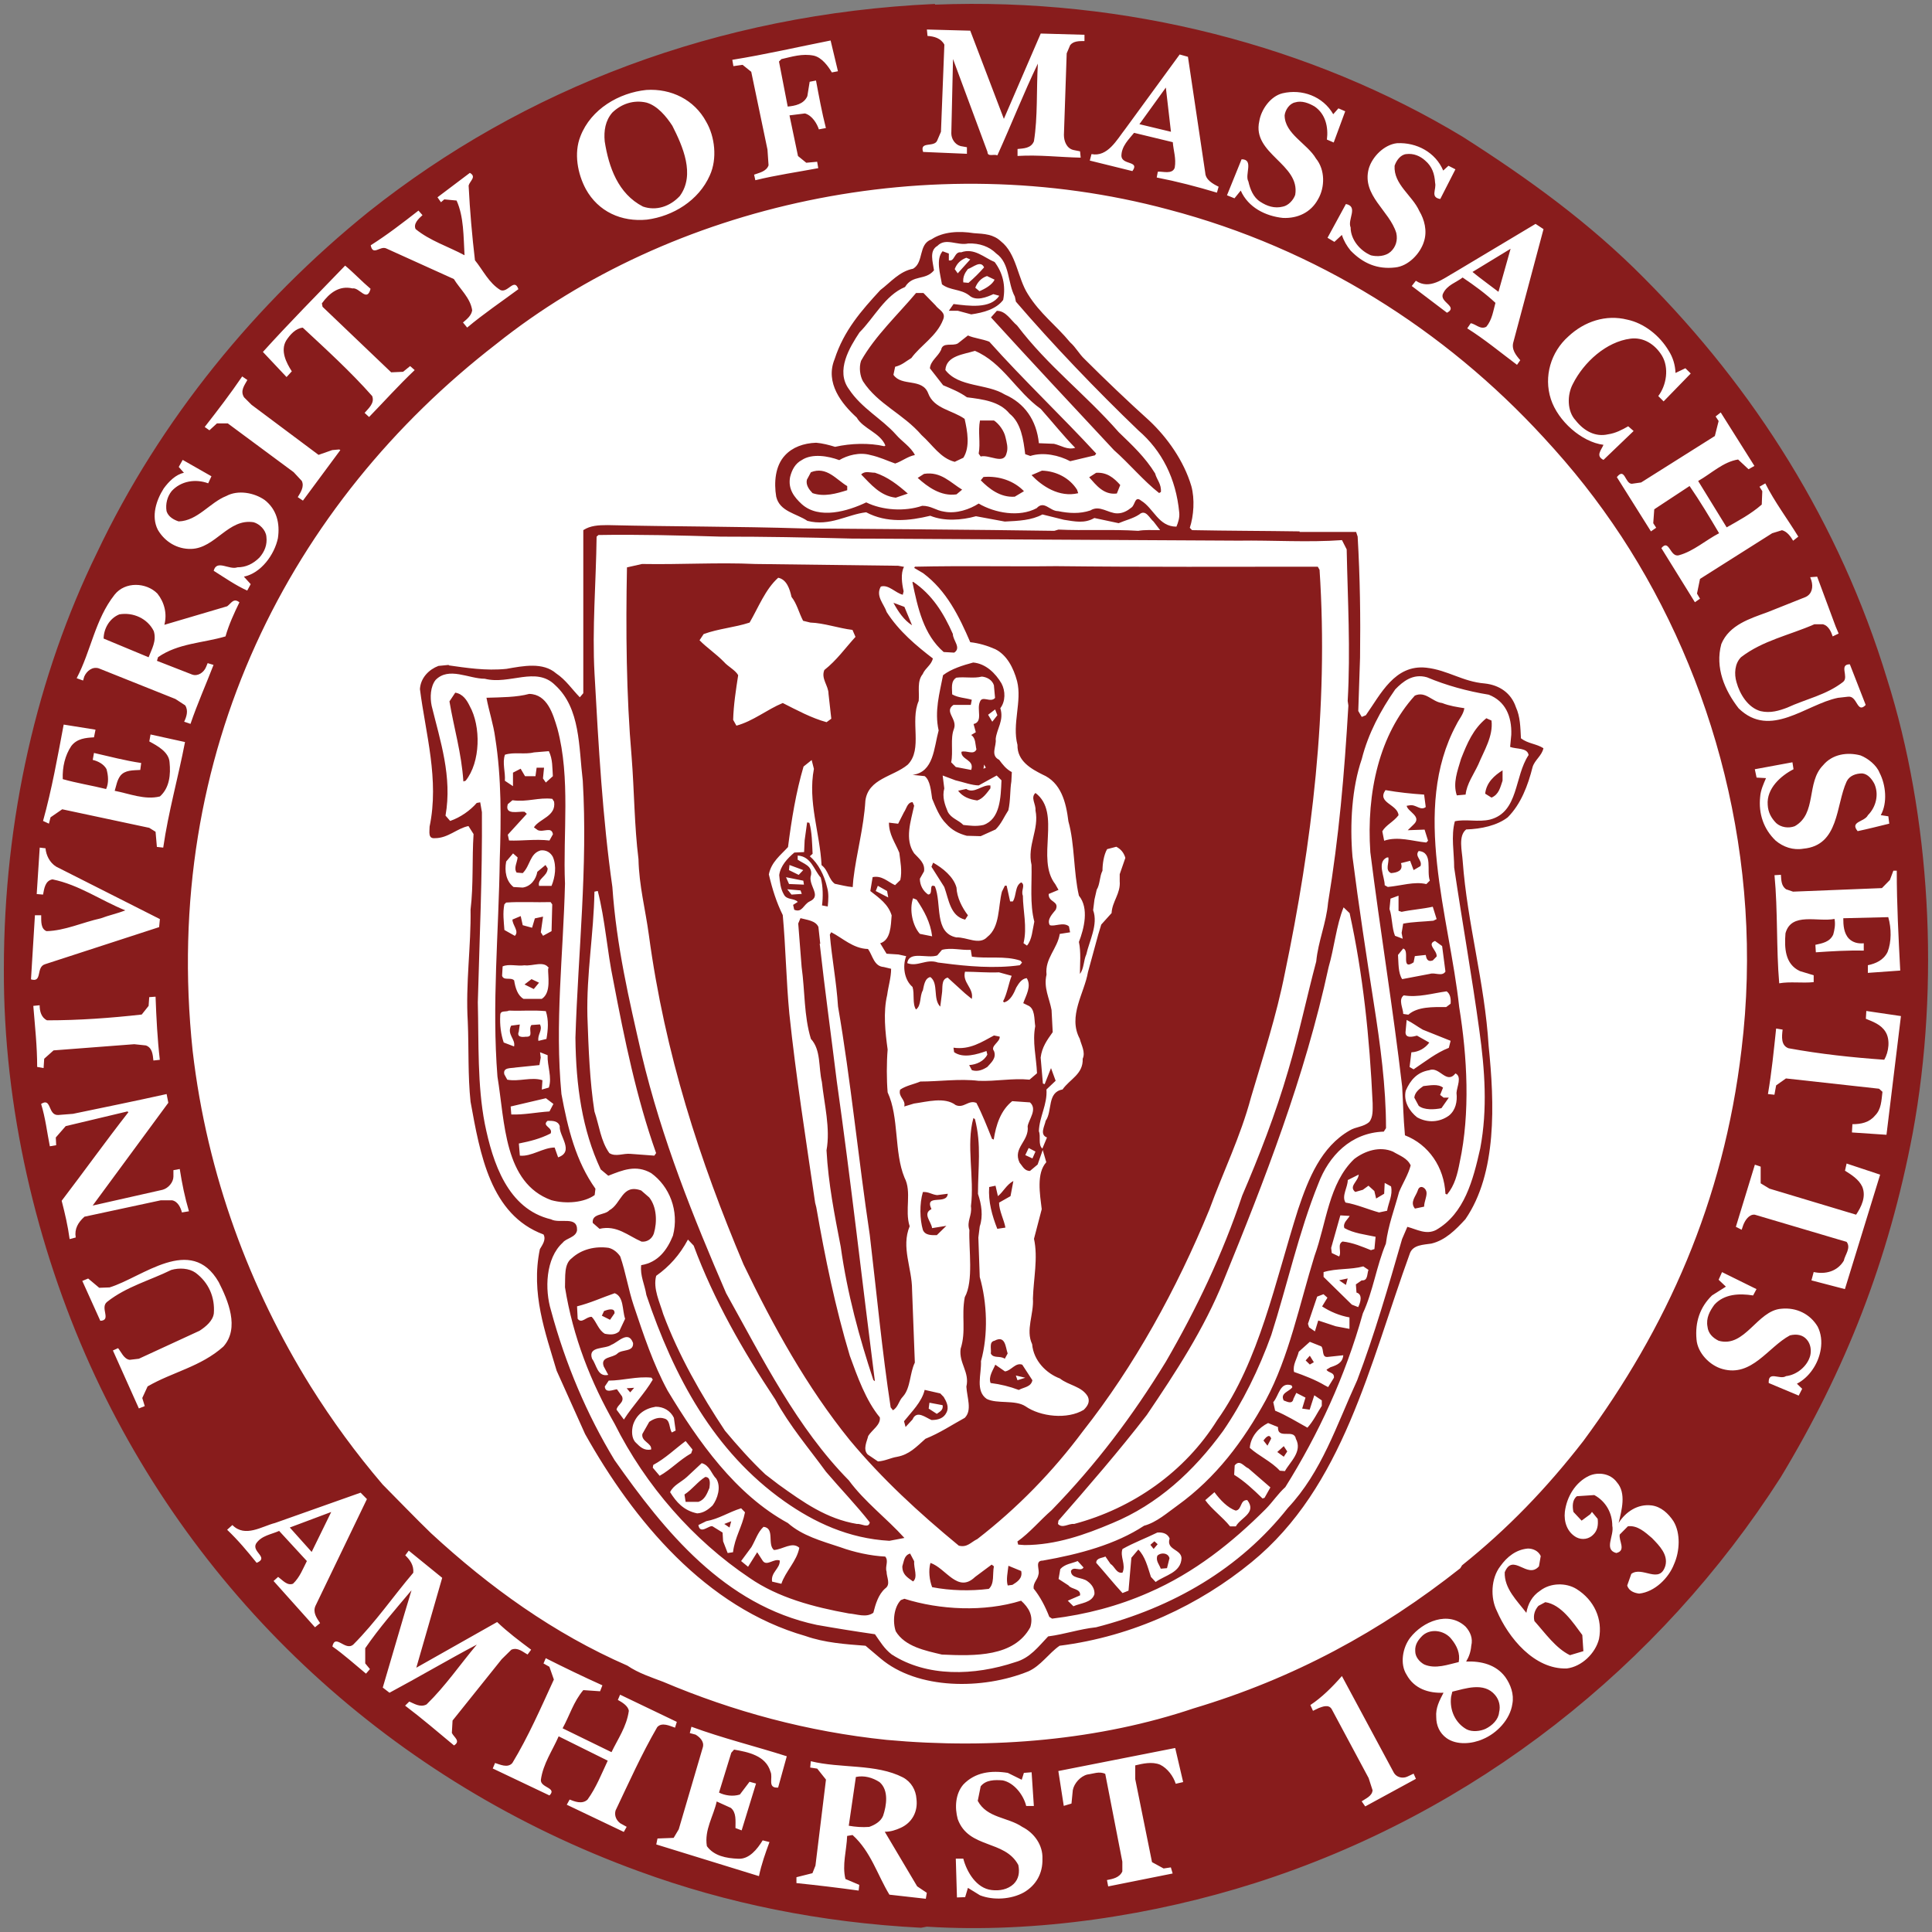 <svg xmlns="http://www.w3.org/2000/svg" x="0px" y="0px" width="250px" height="250px">
<rect width="100%" height="100%" fill="#808080" stroke="none"/>
<circle fill="#FFFFFF" cx="125" cy="125" r="123.25"/>
<path fill="#881C1C" d="M192.63,135.36c-0.51-8.27-2.76-15.79-3.36-23.96c-0.08-1.29-0.6-3.23,0.45-4.07
	c1.96-0.06,4.01-0.51,5.38-1.57c1.71-1.71,2.62-4.13,3.22-6.52c0.29-0.92,1.19-1.44,1.4-2.42c-0.89-0.58-1.99-0.58-2.91-1.28
	c-0.08-1.46-0.08-2.77-0.66-4.05c-0.6-1.78-2.08-2.84-4.03-3.05c-2.85-0.23-4.78-1.73-7.55-2.04c-4.1-0.45-5.92,3.45-7.83,6.15
	l-0.53,0.22l-0.45-0.77l0.23-6.89c0.07-5.26,0-10.33-0.31-15.68l-0.2-0.6h-7.31v-0.07c-4.58-0.07-9.37-0.07-13.92-0.16l-0.29-0.3
	c0.51-1.55,0.66-3.72,0.2-5.4c-0.97-3.28-3.14-6.31-5.44-8.47c-2.67-2.4-5.75-5.34-8.37-7.96c-0.73-0.69-1.13-1.52-1.87-2.17
	c-1.86-2.25-3.88-3.68-5.46-6.22c-1.36-2.12-1.47-5.26-3.51-6.86c-0.97-0.9-2.08-0.96-3.51-1.05c-1.89-0.3-3.96-0.21-5.48,0.81
	c-1.72,0.63-0.94,2.94-2.36,3.79c-1.78,0.35-2.85,1.7-4.25,2.77c-2.47,2.68-4.71,5.23-5.91,8.93c-1.26,3.08,0.91,5.78,2.86,7.56
	c0.82,1.45,3.04,1.96,3.71,3.62l-0.14,0.09c-1.95-0.45-4.34-0.38-6.37,0.08c-0.81-0.25-1.64-0.46-2.45-0.53
	c-1.65,0.06-3.07,0.59-4.03,1.63c-1.28,1.36-1.44,3.53-1.14,5.34c0.45,1.95,2.61,2.17,4.04,3.14c2.91,0.75,5.15-0.83,7.6-1.11
	c2.7,1.42,5.55,1.11,8.3,0.45c1.81,0.74,4.05,0.58,5.91,0.06l3.73,0.69c1.81-0.09,3.46-0.16,4.87-0.92l2.78,0.69
	c1.41,0.22,2.67,0.51,3.94-0.23l3.14,0.67c0.88-0.38,1.87-0.6,2.67-1.13c0.84-0.74,1.35,0.53,1.85,0.92l0.85,1.11
	c-0.98,0-2.04-0.06-2.83,0.09c-3.44-0.22-6.96,0-10.33-0.16l-0.53,0.16c-10.68-0.16-21.41-0.22-32.48-0.31
	c-8.67-0.27-16.76-0.23-25.32-0.43c-1.21,0-2.25,0.06-3.15,0.65v21.1l-0.45,0.53c-1.03-1.05-1.8-2.25-3.06-3.09
	c-1.71-1.49-4.26-0.97-6.43-0.59c-2.68,0.28-5.31-0.15-7.47-0.45v-0.06l-1.34,0.13c-1.19,0.45-2.3,1.51-2.39,3
	c0.74,5.79,2.52,11.71,1.25,17.79c0,0.68-0.23,1.59,0.69,1.5c1.71,0,2.85-1.27,4.34-1.57l0.66,1.04c-0.21,3.16,0,6.6-0.39,9.78
	c0.08,4.64-0.66,9.59-0.36,14.48c0.15,3.52,0,6.99,0.36,10.37c1.23,6.76,2.56,14.63,9.44,17.18c0.37,0.66-0.15,1.35-0.47,1.9
	c-1.19,5.7,0.71,10.79,2.17,15.73l3.68,8.19c6.28,11.21,15.61,22.45,28.52,26.14c2.49,0.88,5.17,1.06,7.77,1.26l1.94,1.64
	c4.79,4.07,13.23,4.07,19.14,1.67c1.62-0.73,2.61-2.32,4.03-3.31c9.57-1.21,18.14-5.32,24.85-10.82
	c11.89-9.72,15.25-25.57,20.5-40.01c0.43-1.05,1.71-1.05,2.76-1.21c1.81-0.43,3.14-1.78,4.4-3.15
	C193.73,151.81,193.39,142.76,192.63,135.36 M147.67,64.79c-0.85-0.7-0.77,0.59-1.28,0.9c-0.46,0.37-1.05,0.74-1.81,0.74
	c-1.18,0-2.3-1.13-3.48-0.38c-1.37,0.46-2.77,0.38-4.19,0.09c-1.07,0-1.79-1.44-2.77-0.38c-2.26,1.21-5.42,0.62-7.5-0.6
	c-1.15,0.74-2.88,1.35-4.45,1.05c-1.13-0.16-1.67-0.76-2.85-0.76c-2.24,0.76-5.14,0.6-7.25-0.44c-2.36,1.13-6.1,2.25-8.35,0.22
	c-0.96-0.89-1.8-1.94-1.5-3.51c0.23-0.92,0.66-1.74,1.5-2.18c1.34-0.9,3.44-0.53,4.86,0c1.04-0.62,2.61-1.06,4.02-0.66
	c1.21,0.26,2.18,0.74,3.22,1.1c0.92-0.31,1.57-0.9,2.55-1.1c-0.53-1.06-1.71-1.77-2.46-2.65c-1.79-2.02-4.43-3.38-6.07-5.86
	c-1.78-2.4,0.1-5.45,1.36-7.36c1.87-1.86,3.3-4.8,5.89-5.87c1-1.65,2.64-0.8,3.75-2.16c-0.14-1.06-0.66-2.53,0.44-3.16
	c1.07-1.11,2.55,0,3.98-0.31c1.48-0.06,2.74,0.4,3.64,1.3c1.78,1.26,1.44,3.79,2.4,5.57l0.14,0.66
	c4.78,5.56,10.39,11.42,15.85,16.66c3.06,2.64,4.86,6.23,5.28,10.59c0.08,0.69-0.14,1.34-0.36,1.86
	C149.9,68.15,149.28,65.76,147.67,64.79 M185.84,159.15c-1.28,0.67-2.48-0.06-3.73-0.4l-0.68,1.58c-1.78,6.17-3.58,12.4-5.81,18.27
	c-2.69,5.85-4.57,11.84-8.97,16.53c-6.22,7.86-14.88,12.89-24.82,15.44c-2.16,0.23-4.04,0.9-6.2,1.18c-1.25,1.3-2.32,2.79-4.25,3.33
	c-5.33,1.78-11.45,1.95-16-1c-0.95-0.73-1.48-1.64-2.16-2.61c-2.69-0.39-4.93-0.75-7.54-1.21c-11.96-2.54-19.7-12.14-26.15-21.31
	c-3.6-5.93-6.36-12.45-8.23-19.38c-0.82-2.69-0.72-6.74,1.52-8.77c0.43-0.59,1.7-0.66,1.85-1.6c0.08-1.93-2.24-0.81-3.37-1.42
	c-5.61-1.33-7.55-7.35-8.57-12.38c-0.97-5.02-0.77-10.35-0.9-15.7c0.22-8.14,0.59-16.27,0.53-24.6l-0.22-1.28l-0.45,0.08
	c-0.84,0.97-2.1,1.87-3.44,2.33l-0.6-0.69c0.89-5.04-0.69-9.69-1.79-14.19c-0.24-1.12-0.16-2.53,0.51-3.37
	c1.72-1.74,4.27-0.15,6.36-0.15c3.2,0.82,6.63-1.65,9.1,0.82c3.29,3,3.05,7.96,3.58,12.37c0.66,11.13-0.6,22.22-0.95,33.26
	c0.06,6.25,0.88,11.95,3.27,17.04l0.98,0.82c1.87-0.73,3.58-1.47,5.55-0.34c2.36,1.7,3.65,4.87,2.82,8.09
	c-0.76,1.88-1.94,3.47-4.11,3.82c-0.16,1.37,0.45,2.48,0.67,3.86c3.56,10.57,8.73,20.25,17.86,26.7c3.86,2.72,8.28,4.81,13.59,5.11
	l1.94-0.37c-2.31-2.56-5.14-4.66-7.19-7.45c-6.72-6.82-11.12-15.68-15.88-24.22c-4.26-9.86-8.31-19.9-10.93-30.87
	c-1.63-7.13-3.26-14.04-3.79-21.7c-1.26-8.84-1.8-18.3-2.31-27.62c-0.32-5.83,0.2-11.78,0.27-17.71l0.24-0.21
	c5.17-0.09,10.79,0.06,15.84,0.21c5.97,0,10.68,0.09,16.88,0.25l50.13,0.27c4.25-0.07,9.04,0.25,13.36-0.07l0.61,1.2
	c0.13,6.53,0.51,12.99,0.13,19.61l0.09,0.6c-0.53,9.01-1.21,16.89-2.63,25.51c-0.23,2.64-1.28,4.98-1.53,7.6
	c-1.22,4.58-2.26,9.54-3.62,14.09c-1.64,5.65-3.81,11.2-5.96,16.21c-2.55,7.61-5.92,14.66-9.87,21.48
	c-4.33,7.08-9.04,13.31-14.79,19.23c-1.48,1.28-2.83,2.92-4.43,4.05l0.1,0.4l0.83,0.06c4.03,0,7.83-1.34,11.34-2.83
	c5.89-2.43,10.54-6.71,14.35-11.94c2.54-3.7,4.63-7.97,6.23-12.4c2.06-6.45,3.57-13.36,6.09-19.59c1.35-3.59,4.19-6.6,8.47-6.74
	l0.29-0.45c0-5.4-0.75-10.89-1.58-16.16c-0.97-6.22-1.95-12.6-2.76-18.97c-0.36-4.23-0.07-8.93,1.2-12.62
	c0.83-3.31,2.45-6.32,4.33-9.02c0.99-1.03,2.3-2.09,4.11-1.57c2.5,1.05,5.23,1.8,7.99,2.25c2.15,0.84,3,2.78,2.92,5.18l-0.15,1.58
	c0.83,0.31,2.24,0.08,2.39,1.05c-1.86,2.78-1.27,7.38-4.99,8.35c-1.5,0.36-3.15-0.09-4.55,0.22c-0.52,1.9-0.09,4.06-0.09,5.99
	c1.04,7.05,2.32,14.19,3.26,21.1c0.7,5.04,1.08,10.13,0.11,15.25C190.62,152.7,189.5,157.04,185.84,159.15 M76.92,115.38l0.43-0.09
	c0.96,3.74,1.2,7.73,2.02,11.65c1.44,7.56,3,15.16,5.53,22.27l-0.23,0.33l-3.06-0.23c-0.96-0.1-1.93,0.43-2.76-0.1
	c-1.12-1.56-1.31-3.58-1.93-5.39c-0.61-3.97-0.76-8.02-0.91-12.32C75.88,125.97,76.83,120.85,76.92,115.38 M89.02,160.4l0.74,0.78
	c2.61,7.04,6.36,13.58,10.55,19.9c1.93,3.51,4.32,6.27,6.57,9.36c1.86,2.19,3.89,4.28,5.67,6.55c-0.14,0.84-1.12,0.13-1.65,0.21
	c-3.94-0.66-6.93-2.79-10.15-5.1l-1.72-1.32c-1.86-1.75-3.66-3.78-5.22-5.65c-3.05-4.58-6-9.75-7.99-15.09
	c-0.44-1.51-1.35-3.31-0.91-4.95C86.62,163.88,87.96,162.38,89.02,160.4 M174.64,118.16c1.73,7.86,2.59,16.12,2.98,24.6
	c0,0.83,0.08,1.8-0.45,2.43c-0.76,0.66-1.71,0.59-2.54,1.1c-3.66,2.11-5.31,6.17-6.66,10.21c-2.97,9.34-5.01,19.61-10.46,27.26
	c-4.17,6.68-10.89,11.41-18.52,13.44c-0.74-0.08-1.49,0.63-2.09,0l0.06-0.43c3.75-4.29,7.92-9.1,11.44-13.68
	c3.75-5.54,7.4-11.11,9.94-17.4c5.3-12.98,10.5-26.3,13.58-40.54c0.73-2.48,1-5.43,1.94-7.74L174.64,118.16 M125.4,38.21
	c0.88,0.83,2.32,0.23,3.14-0.15l0.76,0.21c-1.12,1.74-3.97,1.31-5.91,1.07l-0.61,0.87h1.15l1.75,0.47c1.59-0.23,3.23-0.67,4.13-1.87
	c0.36-1.89-0.07-3.52-1.1-4.9c-1.36-0.57-2.64-1.87-4.34-1.26c-0.9-0.14-0.82,1.26-1.59,1.04v-0.88l-0.81-0.3
	c-0.91,1.05-0.29,2.98-0.08,4.28C122.95,37.61,124.29,37.37,125.4,38.21 M128.7,36.19c-0.31,0.66-1.22,1.18-1.96,1.49l-0.54-0.45
	c0.26-0.69,0.78-1.27,1.52-1.51L128.7,36.19 M127.34,34.6c-0.6,0.69-1.34,1.42-2.02,2l-0.67-0.06c-0.08-0.74,0.23-1.26,0.6-1.73
	C125.92,34.6,126.9,33.63,127.34,34.6 M123.54,34.82c0.29-0.75,0.76-1.18,1.5-1.47l0.51,0.22l-1.62,1.8L123.54,34.82 M120.11,50.9
	c0.74,2,3.1,2.16,4.71,3.3c0.36,1.58,0.73,3.62-0.16,5.03l-1.12,0.53c-1.86-0.47-2.86-2.19-4.28-3.45
	c-2.39-2.78-5.66-3.99-7.59-6.97c-0.39-0.69-0.54-1.81-0.25-2.65c1.8-3.21,4.8-6.01,7.12-8.78h0.95l1.56,1.6
	c0.41,0.59,1.41,0.89,0.98,1.87c-0.81,2.11-2.91,3.31-4.1,4.95c-0.76,0.45-1.18,0.9-2.1,1.13l-0.22,1.04
	C116.67,50.06,119.34,48.87,120.11,50.9 M149.47,61.26c0.22,0.83,0.83,1.36,0.75,2.4l-0.23,0.14c-2.01-1.57-3.88-3.83-5.84-5.55
	c-5.46-5.86-10.72-11.47-15.92-17.18l0.76-0.85c1.19,0,1.79,1.21,2.63,1.91c4.04,5.31,8.73,8.77,13.14,13.79
	C146.54,57.64,148.17,59.15,149.47,61.26 M138.48,59.68l3.2-0.76l0.17-0.23c-4.34-4.72-9.5-9.61-13.83-14.47
	c-0.96-0.38-1.96-0.45-2.77-0.81l-1.31,1.03c-0.71,0.4-1.96-0.22-2.16,0.83c-0.42,0.89-1.37,1.42-1.45,2.39l1.71,2.19
	c1.05,0.44,2.18,0.9,3.08,1.56c2.08,0.26,4.23,0.53,5.52,2.12c1.5,1.2,1.79,3.37,2.02,5.24l0.66,0.23
	C135.03,58.46,137.05,58.92,138.48,59.68 M130.02,51.05c-2.31-1.43-5.97-0.91-7.69-3.17c0.12-1.87,2.41-2.02,3.82-2.48
	c3.59,1.51,5.36,5.26,8.52,7.51c1.56,1.75,2.92,3.47,4.46,5.04c-1.03,0.3-1.79-0.3-2.74-0.52l-1.96-0.08
	C134.13,54.37,132.58,52.17,130.02,51.05 M126.64,58.7c0.26-1.36-0.11-2.85,0.17-4.29h1.81c0.66,0.44,1.32,1.36,1.49,2.17
	c0.14,0.61,0.38,1.37,0.14,2.06c-0.35,1.55-2.24,0.14-3.35,0.43 M134.83,60.9c1.84,0.06,3.56,0.93,4.54,2.47l0.15,0.45
	c-2.46,0.59-4.69-0.92-6.04-2.34L134.83,60.9 M109.63,62.9v0.53c-1.41,0.44-2.98,0.9-4.49,0.38c-0.43-0.45-0.89-1.04-0.73-1.73
	l0.52-0.97C106.96,60.29,108.22,62.07,109.63,62.9 M111.43,61.39c0.54-0.5,1.11-0.22,1.79-0.22c1.65,0.53,2.99,1.59,4.25,2.7
	l-1.56,0.53C113.9,64.17,112.71,62.69,111.43,61.39 M141.84,61.18c1.4-0.09,2.3,0.66,3.12,1.58l-0.44,1.1
	c-1.71,0.22-2.68-1.1-3.58-2.1L141.84,61.18 M119.57,61.32c2.18-0.35,3.42,1.13,4.93,2.04l-0.73,0.61c-2.02,0.3-3.76-0.99-5.02-2.13
	L119.57,61.32 M127.26,61.72c2.02-0.17,3.96,0.51,5.24,1.84l-1.19,0.71c-1.88,0.14-3.37-1.07-4.4-2.12L127.26,61.72 M126.47,199.15
	c5.19-4.02,9.76-8.71,13.65-13.94c6.64-8.42,12.11-18.32,16.38-28.71c1.77-4.85,4.03-9.44,5.37-14.47
	c1.58-5.36,3.29-10.53,4.4-16.15c3.45-16.5,5.67-34.23,4.48-52.15l-0.23-0.4c-11.2,0-22.34,0.06-33.85-0.07
	c-5.8,0.07-12.08-0.07-18.28,0.07l-0.09,0.16l1.14,0.67c3.04,2.25,4.68,5.62,6.11,8.94c1.1,0.12,2.22,0.45,3.23,0.9
	c1.49,0.74,2.36,2.39,2.83,4.14c0.66,2.62-0.67,5.53,0.05,8.25c-0.05,2.12,1.83,3.12,3.23,3.83c2.39,1.03,3.05,3.52,3.36,6.06
	c0.83,2.95,0.65,6.53,1.36,9.62c1.34,1.63,0.66,4.28,0,5.99c0.29,1.28,0.13,3,0.13,4.13c0.54-0.68,0.46-1.73,0.83-2.53
	c0.38-1.73,1.56-3.86,0.88-5.71l0.17-1.37l0.29-1.27c0.45-0.74,0.36-1.73,0.75-2.47c0-0.84,0.16-2.04,0.6-2.79l1.19-0.31
	c0.59,0.31,0.97,0.76,1.17,1.44l-0.73,2.11v0.9c0.14,1.59-0.98,2.63-1.05,4.13l-1.34,1.49l-0.39,1.29l-1.33,4.87
	c-0.46,2.71-2.63,5.69-1.06,8.62c0.22,0.86,0.76,1.73,0.38,2.58c0.08,2-1.64,2.61-2.61,3.98c-2.02,0.36-1.28,2.77-2.18,4.05
	c-0.13,0.67-0.82,1.8,0.17,2.16l-0.6,1.44c-0.59-0.53-0.17-1.57-0.45-2.25c0.06-1.88,1.12-3.47,0.98-5.4l1.19-1.13l-0.6-1.64
	l-0.82,2.08l-0.23-0.08l-0.29-3.36c0.17-1.36,0.82-2.25,1.56-3.29l-0.15-2.87c-0.29-1.57-1.05-2.86-0.65-4.58
	c-0.23-2.09,1.42-3.36,1.71-5.26l1.34-0.21l-0.15-0.77c-0.73-0.61-1.88,0.08-2.48-0.16c-0.42-0.72,0.38-1.49,0.77-1.99
	c0.51-1.16-0.97-0.92-0.91-2.04l1.27-0.53l-0.42-0.74c-2.56-3.29,0.87-9.23-2.56-11.8c-0.68,0.61,0.08,1.44,0,2.25
	c0.51,2.47-1.1,4.52-0.51,7.06c0.06,2.48-0.24,5.03,0.36,7.34c-0.24,1.05-0.29,2.35-0.95,3.1l-0.45-0.31
	c0.51-2.01-0.08-4.33-0.08-6.14c-0.29-0.69,0.38-1.37-0.21-1.73c-0.84,0.43-0.6,1.73-1.09,2.47h-0.35l-0.45-2.04h-0.23l-0.38,0.77
	c-0.51,1.94-0.23,4.57-1.89,5.86c-1.03,1.12-2.67,0-4.01,0.06c-2.91-0.59-1.86-4.36-2.77-6.61c-0.88-0.45-0.14,1.06-0.88,1.06
	c-0.67-0.46-1.07-1.22-1.07-2.04l0.54-0.96c0.16-1.07-0.66-1.65-1.28-2.33c-1.26-1.81-0.43-4.14,0-6.16l-0.2-0.46
	c-0.69,0-0.82,0.92-1.11,1.29l-0.76,1.5l-1.19-0.14c0,1.55,0.79,2.54,1.34,3.89c0.13,1.14,0.39,2.34,0.13,3.54l-0.68,0.66
	c-0.97-0.45-1.69-1.28-2.9-1.04l-0.3,1.8c1.2,0.93,2.32,1.72,2.76,3.15c-0.11,1.36-0.11,3.17-1.48,3.61l0.82,1.35l1.54,0.1l1,0.22
	c-0.51,1.33-0.23,3.09,0.82,3.98c0.29,0.9-0.05,2.17,0.45,2.92c0.73-0.53,0.44-1.72,0.89-2.48c0.14-0.59,0.23-1.57,0.97-1.72
	c1.1,0.82,0.29,2.83,1.28,3.83l0.21-1.65c0.14-0.77-0.14-1.89,0.75-2.11l2.24,2.04l0.88,0.72c0.29-1.42-1.25-2.08-0.88-3.52
	c1.4,0,2.98,0.15,4.4,0.08l1.64,0.45c-0.39,0.97-0.59,2.33-1.11,3.3l0.12,0.14c0.83-0.2,1.28-1.18,1.59-1.93
	c0.29-0.47,0.66-1.13,1.35-1.21c0.66,1.05-0.11,2.25-0.45,3.24l0.57,0.28c0.98,0.38,0.83,1.75,0.98,2.7
	c-0.39,2.04,0.14,3.97,0.23,6.09l-0.97,0.83c-2.19-0.22-4.33,0.24-6.6,0.15c-2.43-0.3-5.06,0.09-7.52,0.09
	c-0.83,0.35-1.86,0.53-2.62,1.05c-0.29,0.96,0.76,1.28,0.53,2.18l1.26-0.38c1.65-0.22,3.97-0.9,5.4,0.2
	c1.06,0.46,1.64-0.72,2.68-0.28c0.74,1.42,1.39,3.08,2.02,4.65l0.22,0.09c0.29-1.88,0.89-3.76,2.39-4.97l2.3,0.16
	c0.99,0.89-0.14,2.17-0.3,3.08c0.23,1.95-1.96,2.78-1.05,4.71c0.39,0.45,0.62,1.08,1.35,1.08l0.99-0.83l0.66-1.88l0.46,1.58
	c-1.29,1.43-0.83,4.1-0.59,6.08l-1,3.83c0.54,2.48-0.06,5.12-0.14,7.72c0.14,2.04-0.97,4.08-0.1,5.92c0.18,2.13,1.83,3.78,3.6,4.44
	c1.13,0.9,2.83,1,3.6,2.33c0.31,0.67,0,1.21-0.52,1.72c-2.11,1.28-5.61,0.9-7.55-0.46c-1.35-0.87-3.66-0.27-5.01-0.95
	c-1.51-1.05-0.66-3.23-0.74-4.89c0.96-3.45,0.79-7.58-0.16-10.89l-0.18-5.1l0.18-1.44c0.45-1.33,0.24-2.84-0.23-4.21
	c0-3.43,0.47-6.37-0.39-9.67l-0.2-0.15c-0.97,3.45,0.15,7.74-0.32,11.41c0.18,1.21-0.59,1.95-0.2,3.08c-0.1,2.48,0.57,6.6-0.6,8.7
	c-0.46,2.5,0.21,4.35-0.54,6.69c-0.23,1.86,1.19,2.99,0.75,4.88c0.08,1.42,0.77,3.06-0.21,4.04c-1.67,0.91-3.2,1.95-5.09,2.71
	c-1.19,1.06-2.09,2.04-3.66,2.33c-0.87,0.14-1.5,0.53-2.48,0.6l-1.33-0.9c-0.66-0.68-0.08-1.74,0.07-2.4
	c0.52-0.82,1.63-1.43,1.5-2.4c-1.81-2.18-2.92-5.33-3.88-7.96c-1.89-6.3-3.2-12.68-4.34-19.22l-0.15-0.59
	c-1.18-8.11-2.48-16.3-3.34-24.48c-0.4-4.19-0.47-8.62-0.85-12.75c-0.81-1.64-1.34-3.31-1.8-5.26c0.31-1.6,1.52-2.49,2.48-3.54
	c0.45-3.51,1.03-7.11,2.01-10.42l1.05-0.84l0.29,1.14c-0.81,4.27,0.78,8.28,0.99,12.46c0.89,0.67,0.89,1.8,1.71,2.41
	c0.73,0.14,1.5,0.36,2.32,0.43l0.08-0.98c0.39-3.36,1.35-6.65,1.56-10.2c0.38-2.87,3.59-3.09,5.48-4.66
	c1.99-2.01,0.26-5.62,1.42-8.25c0.11-1.21-0.24-2.54,0.51-3.46c0.36-0.83,1.09-1.13,1.33-2.03c-2.15-1.65-4.39-3.52-5.98-6
	c-0.36-1.07-1.47-2.08-0.76-3.31c1-0.3,1.88,0.83,2.84,1.06l0.11-0.45c-0.22-0.97-0.41-2.33,0.05-3.16l-0.76-0.14l-18.5-0.23
	c-4.84-0.22-9.63,0.09-14.64,0l-1.95,0.44c-0.16,8.04-0.09,16.53,0.6,24.49c0.35,4.43,0.35,8.94,0.89,13.27
	c0.08,3.46,0.89,6.46,1.34,9.78c2.09,15.48,6.58,29.2,12.25,42.65c3.88,8.07,8.22,15.91,13.76,22.75c4.18,5.02,8.9,9.36,14.1,13.65
	C125.18,200.28,125.63,199.55,126.47,199.15 M114.94,116.13l-1.62-0.83l0.27-0.68l1.2,0.68L114.94,116.13 M118.15,116.23l0.46,0.19
	c0.97,1.44,1.79,2.93,2.01,4.74l-1.59-0.32C118.09,119.8,117.63,117.72,118.15,116.23 M131.96,124.9c-3.24,0.45-6.78,0.15-9.93-0.27
	l-0.66-0.08c-1.51-0.53-2.63,0.6-3.97,0.08c0.23-1.65,2.61-0.54,3.88-1l0.61-0.72c1.21-0.32,2.46,0.07,3.73,0l0.14,0.88
	c2,0.3,4.27-0.16,6.29,0.52l0.2,0.25L131.96,124.9z M133.6,149.9l-0.93-0.43l0.44-0.92l0.88,0.46L133.6,149.9 M95.29,93.9
	l-0.42-0.75c0.05-1.93,0.36-3.9,0.65-5.78c-0.36-0.66-1.34-1.13-1.85-1.73c-1.03-1.05-2.27-1.88-3.15-2.79l0.53-0.8
	c1.93-0.71,4.02-0.85,5.95-1.49c1.14-1.96,2.04-4.32,3.7-5.8c1.1,0.22,1.5,1.47,1.72,2.48c0.7,0.88,0.94,2.01,1.5,3.09l0.94,0.23
	c1.73,0.05,3.68,0.74,5.45,0.95l0.39,0.9c-1.37,1.5-2.4,3-4.03,4.29c-0.46,1.11,0.54,2.02,0.54,3.08l0.36,3.22l-0.61,0.45
	c-1.93-0.52-3.89-1.58-5.67-2.48C99.25,91.81,97.47,93.31,95.29,93.9 M122.11,84.37c-2.61-2.26-3.35-5.72-4.04-9.02l0.08-0.07
	c2.47,1.66,3.96,4.06,5.15,6.76c0,0.83,1.13,1.79,0.17,2.41L122.11,84.37 M115.61,78l1.42,0.53l0.99,2.38
	C116.98,80.26,116.21,79.12,115.61,78 M129.59,88.43c-0.76-1.29-2.02-2.56-3.66-2.7c-1.34,0.36-2.83,0.82-3.9,1.64
	c-0.45,2.34-1.13,4.65-0.57,7.15c-0.62,2.25-0.62,5.39-3.37,5.75l1.56,0.16c0.73,0.53,0.82,1.96,0.97,2.92
	c0.44,1.06,0.96,2.4,1.81,3.23c0.73,0.84,1.62,1.29,2.67,1.57l1.8,0.05l1.93-0.87c0.76-0.75,1.1-1.65,1.65-2.48
	c0.29-1.27,0.2-2.63,0.39-3.74l0.06-1.2c-0.76-0.4-1.19-0.99-1.64-1.59c-1.19-0.59-0.31-1.79-0.45-2.69c0.14-1.34,1.1-2.4,0.6-3.99
	C130.12,90.76,130.12,89.41,129.59,88.43 M123.38,91.21h2.24l0.13-0.66c-0.82-0.25-1.77-0.25-2.54-0.7c0-0.75-0.22-1.7,0.54-2.16
	c1.13-0.14,2.24,0.13,3.3-0.14c0.66,0.06,1.34,0.43,1.56,1.12l0.15,1.64c-0.59,0.69-1.66-0.37-1.96,0.51
	c-0.45,0.98,0.45,2.57-0.82,2.87l0.29,1.06l-0.6,0.36c0.6,0.38,0.52,1.2,0.68,1.87c-0.37,0.77-1.27,0.08-1.94,0.3
	c-0.08,1.05,1.73,1,1.26,2.35l-1.99-0.38l-0.6-0.61c0.29-1.35-0.14-3.08,0.36-4.32C123.92,92.99,122.11,92.1,123.38,91.21
	 M127.57,99.34l-0.31,0.13l0.08-0.54L127.57,99.34 M128.97,100.35l0.62,0.62c-0.09,2.25-0.17,5.02-2.33,5.78
	c-0.97,0.22-1.77,0.08-2.6,0c-0.67-0.67-1.56-0.83-2.02-1.71c-0.37-0.9-0.75-1.91-0.45-3.02l-0.21-1.67l1.65,0.62
	c0.97,0.22,2.14,0.66,3.02,0.66L128.97,100.35z M129.06,92.55l-0.66,0.84l-0.54-0.9l0.91-0.69L129.06,92.55 M58.91,89.63
	c0.99,0.16,1.5,0.97,1.87,1.73c1.47,2.63,1.41,7.26-0.53,9.67l-0.29,0.09c-0.24-3.68-1.22-6.9-1.8-10.36L58.91,89.63 M77.05,153.82
	c-2.52-3.54-3.57-7.75-4.4-12.25c-0.87-9.23,0.23-17.93,0.46-27.23c-0.28-6.39,0.74-13.67-0.98-20.05c-0.57-1.9-1.3-4.45-3.65-4.5
	c-1.62,0.44-3.57,0.44-5.53,0.5c0.3,1.66,0.91,3.47,1.13,5.18c0.83,5.2,0.76,10.66,0.59,15.68c-0.13,9.6-1.04,18.79-0.3,28.16
	c0.98,5.93,0.83,13.75,6.97,15.99c1.93,0.53,4.27,0.31,5.61-0.66L77.05,153.82 M70.59,111.93l-1.06,0.88
	c-0.17,0.98-0.84,1.89-1.89,2.04l-1.19-0.07c-0.95-0.75-1.19-2.03-0.95-3.3l0.89-1.05l0.59,0.52c-0.06,0.67-0.53,1.37-0.13,1.96
	l0.79,0.07c0.99-0.97,0.91-2.55,2.33-2.94c0.74-0.08,1.28,0.3,1.57,0.84c0.51,1.2,0.29,2.63-0.17,3.75h-1.62
	c-0.22-0.97,1.07-1.2,1.12-2.25L70.59,111.93 M69.09,107.06l0.5,0.36c0.76,0.32,1.78-0.51,1.96,0.53l-0.45,0.81
	c-1.8-0.21-3.59,0.07-5.23,0l-0.16-0.75l2.46-2.7l-0.3-0.27c-0.73-0.09-2.61,0.5-2.16-0.98l0.6-0.51c1.93,0.27,3.38-0.4,5.16-0.18
	l0.23,0.37C71.99,105.63,69.8,105.93,69.09,107.06 M65.34,97.66c1.19-0.38,2.53,0,3.75-0.3l1.93-0.16c0.52,1.06,0.44,2.19,0.52,3.24
	l-0.91,0.82l-0.37-0.53l0.14-1.39h-0.96l-0.15,1.1h-1.35l-0.57-0.97l-0.99,0.51v1.75l-1.05-0.7C65.42,99.91,64.97,98.73,65.34,97.66
	 M65.26,117.03l0.23-0.24c1.93-0.14,3.86,0,5.76-0.06l0.21,0.3l-0.09,3.46l-1.1,0.6l-0.29-0.45l0.29-2.03l-1.06,0.23l-0.36,1.21
	l-1.21-0.33l-0.26-1.18l-1.07,0.45c0,0.74,0.91,1.51,0.31,2.11l-1.35-0.76C65.19,119.21,65.04,118.17,65.26,117.03 M65.04,125.05
	c0.82-0.36,1.87,0,2.83-0.14c1.06,0.14,2.54-0.65,3.16,0.38h-0.1c-0.06,0.91,0.45,3.15-0.82,3.96h-2.37
	c-0.76-0.44-1.06-1.42-1.21-2.39c-0.45-0.45-1.34,0.08-1.56-0.59L65.04,125.05 M64.73,131.37c0-0.69,0.76-0.38,1.13-0.6
	c2,0.07,2.91-0.09,4.77,0.07c0.39,1.19,0.29,2.4,0.08,3.6l-1.04,0.25c-0.15-0.84,0.59-1.37,0.2-2.13l-1.11,0.08
	c-0.45,0.6,0.38,1.58-0.73,1.51c-0.47,0.07-1.19,0.07-0.9-0.66l0.13-0.92l-1.12,0.15c-0.59,1.13,0.6,1.73,0.38,2.69l-1.34-0.51
	C64.82,133.84,64.66,132.64,64.73,131.37 M65.26,139.02c-0.22-0.95,0.89-0.76,1.5-0.89l3.04-0.31l0.17-0.97l-0.09-0.69l0.98,0.38
	c-0.05,1.44,0.6,2.84,0.16,4.19l-0.91,0.26l0.08-1.21c-1.42-0.46-3.05,0.22-4.55-0.07L65.26,139.02 M66.08,143.18l4.56-1.07
	l0.97,0.74l-0.51,0.97c-1.65,0.1-3.35,0.46-4.94,0.39L66.08,143.18 M72.22,149.76l-0.45-1.27c-1.5,0-3,1.2-4.5,1.05l-0.13-1.57
	c1.49-0.3,2.74-0.61,4.11-1.3c0.36-0.8-1.21-0.95-0.39-1.64c0.68,0,1.35,0,1.57,0.69C72.3,146.97,74.38,149,72.22,149.76
	 M188.46,93.76c0.36-0.75,0.89-1.28,1.03-2.12c-0.89-0.14-1.93-0.29-2.88-0.67c-1.3-0.15-2.12-1.58-3.53-0.96
	c-4.56,5.01-6.29,12.46-5.76,20.27c1.28,10.2,2.93,20.11,4.12,30.34c0.14,2.46,0.14,3.8,0.36,6.29c3.07,1.19,5.08,4.13,5.24,7.57
	l0.21,0.09c0.99-1.19,1.34-2.62,1.64-4.19c1.37-6.37,0.97-13.67-0.07-20.06C187.56,118.61,182.55,104.73,188.46,93.76
	 M178.87,107.57c0.46-0.81,1.44-1.21,2.1-2.08c-0.13-1.44-2.84-1.6-1.69-3.25c1.69,0.3,3.35,0.47,5,0.58l0.21,1.61
	c-0.68,0.53-1.26-0.38-2.09-0.22l-0.38,0.06c0.14,0.78,2.03,1.38,0.9,2.42l-0.76,0.74l2.18-0.08l0.45,1.44l-0.23,0.23
	c-1.73-0.16-3.66-0.84-5.45-0.23L178.87,107.57 M179.18,114.55c0-1.11-1.05-3.01,0.3-3.6h0.17c0.14,0.68-0.48,1.65,0.35,2.03
	c0.76-0.06,1.63-0.3,1.28-1.29l1.19-0.3l0.45,1.2l0.89-0.52c0.29-0.77-0.82-1.26-0.23-1.95c1.9,0.16,0.98,2.56,1.44,3.83l-0.45,0.45
	c-1.56-0.37-3.28,0.22-4.99,0.37L179.18,114.55z M179.8,117.62l0.13-1.34l1.04-0.38v1.96l0.4,0.13c1.25-0.27,2.73-0.37,4.03-0.66
	l0.5,1.6l-0.42,0.21c-1.29,0.13-2.64,0.13-3.91,0.38l-0.2,1.2l0.14,0.75l-1-0.38C180.09,120.04,180.17,118.67,179.8,117.62
	 M181.57,122.74c0.91,0.23-0.36,2.93,1.35,1.79l0.16-0.81l1.41-0.15c0.07,0.43,0.21,0.96,0.91,0.71l0.5-0.51
	c0.09-0.8-1.34-1.58-0.21-2.01l0.92,0.66l0.43,3.3c-0.43,0.69-1.35,0.08-2.02,0.3l-3.58,0.68c-0.54-0.82-0.46-2.1-0.54-3.13
	L181.57,122.74 M181.64,128.8c1.89,0.31,3.76-0.28,5.55-0.52c0.45,0.31,0.58,0.9,0.52,1.6l-0.57,0.43c-1.74,0-3.69-0.07-4.9,0.99
	l-0.66-0.1C181.57,130.47,180.9,129.36,181.64,128.8 M182.02,131.98c0.73,0.35,1.42,0.88,2.09,1.26l3.6,1.44l-0.23,0.91
	c-1.65,0.65-2.99,1.73-4.56,2.78l-0.52-0.3l0.23-1.9c0.95-0.05,1.78-0.52,2.32-1.26l-1.59-0.9c-0.53,0.14-1.63,0.44-1.47-0.61
	L182.02,131.98 M187.49,144.36c-1.22,0.88-2.78,0.97-4.12,0.22c-0.96-0.76-1.79-2.03-1.47-3.44c0.59-1.36,1.47-2.41,3.06-2.66
	c1.32-0.52,2.19,1.89,3.38,0.42c0.86,0.42,0.18,1.72,0.13,2.52C188.6,142.55,188.35,143.67,187.49,144.36 M188.51,102.92
	c-0.53-1.59,0.08-3.14,0.55-4.73c0.8-2.03,1.56-3.85,3.27-5.25l0.67,0.3c0.24,2.02-0.97,3.9-1.71,5.69
	c-0.6,1.29-1.49,2.49-1.64,3.89L188.51,102.92 M193,103.21l-0.82-0.51c0.16-1.45,1.19-2.35,2.25-3.02v1.34
	C194.13,101.87,193.98,102.79,193,103.21 M125.03,102.09c1.03,0.69,2.08-0.6,3.13-0.45v0.37c-0.45,0.59-0.97,1.35-1.71,1.57
	c-0.97-0.14-1.87-0.45-2.47-1.26L125.03,102.09 M102.77,117.72c1.05,0.44,1.18-0.69,2.01-1.08c1.64-0.74-0.3-2.1,0.17-3.43
	c0.19-1.2-1-1.44-1.73-1.97v-0.53c1.73,0.1,2.09,1.83,2.98,2.85c0.31,1.13,0.31,2.55,0.17,3.6l0.74,0.14
	c0.09-0.9,0.14-1.71-0.08-2.46c-0.37-1.6-1.13-3.08-2.24-4.04l0.36-0.32c-0.07-1.36-0.07-2.77-0.42-4.01l-0.29-0.05l-0.32,2.32
	l-0.07,1.52l-1.26,0.06c-0.9,0.75-1.8,1.73-1.96,2.91c0.09,0.94,0.16,1.75,0.6,2.51c0.38,0.76,1.35,0.45,1.8,0.97l-0.6,0.38
	L102.77,117.72 M102.16,111.93l1.78,0.66l-0.59,0.62l-1.26-0.62L102.16,111.93 M101.71,113.51l2.24,0.45l0.08,0.51l-1.93-0.08
	L101.71,113.51 M102.42,115.76l-0.55-0.69l1.72,0.15l0.16,0.45L102.42,115.76 M120.75,111.63c1.22,0.69,2.63,1.8,3.02,3.22
	c0.05,1.29,0.73,2.61,1.48,3.59l-0.36,0.56c-1.94-0.45-2.12-2.64-2.7-4.22l-1.66-2.62L120.75,111.63 M108.79,161.33
	c-0.8-4.14-1.6-8.12-1.84-12.48c0.52-2.86-0.29-5.93-0.6-8.85c-0.45-1.87-0.09-4.13-1.42-5.57c-0.91-2.99-0.76-6.16-1.2-9.31
	l-0.44-5.62l0.29-0.69c0.84,0.23,1.95,0.31,2.32,1.13l0.24,2.18h-0.07c0.66,5.93,1.48,11.87,2.21,17.8
	c1.81,12.77,3.29,25.97,4.93,38.81l-0.2-0.16C111.2,173.09,109.64,167.41,108.79,161.33 M115.31,125.36c0,1.13-0.36,2.25-0.51,3.39
	c-0.53,2.24-0.25,4.8,0.06,7.06c-0.14,1.7-0.14,3.89,0,5.54c1.5,3.22,0.82,7.75,2.18,11.03c0.98,1.87,0,4.22,0.67,6.3
	c-1.13,2.71,0.31,5.41,0.31,8.21l0.36,9.43c-0.67,1.36-0.54,3.26-1.52,4.37c-0.6,0.61-0.6,1.36-1.31,1.8l-0.3-0.38
	c-1.12-7.34-1.81-14.77-2.7-22.29c-1.47-9.78-2.47-20.11-4.11-29.58c-0.21-3.26-0.79-6.16-1.06-9.3l0.18-0.31
	c1.48,0.75,2.83,2.12,4.76,2.17c0.6,0.82,0.76,2.25,2.04,2.33L115.31,125.36 M67.87,127.39l0.91-0.69l0.97,0.46l-0.68,0.82
	L67.87,127.39z M129.36,134.14c0.08,0.69-1.26,1.22-0.74,1.86c0.36,0.93-0.39,1.52-0.86,2.06c-0.56,0.36-1.23,0.66-2,0.42
	l-0.35-0.66c0.96-0.06,1.93-0.51,2.35-1.36l-0.11-0.46c-1.19,0.42-2.99,1-4.19,0.15l-0.08-0.58c2.12,0.31,3.68-0.75,5.24-1.58
	 M186.8,142.03h0.68l-0.96,1.37c-0.91,0.19-2.26,0.26-2.94-0.31l-0.57-1.06c0.07-0.69,0.66-1.14,1.17-1.49
	c0.83-0.08,1.87-0.33,2.55,0.2l-0.38,0.94L186.8,142.03 M180.25,149.02c-1.73-0.75-3.67-0.08-5.02,0.96
	c-3.3,3.16-3.58,8.26-5.14,12.56c-1.93,6.23-3.3,13.06-6.29,18.62c-2.91,5.31-6.43,10.04-11.45,13.66
	c-1.26,0.89-2.67,2.17-4.31,2.61c-3.66,2.41-8.36,3.68-13.1,4.51c-1.1,0-0.35,1.2-0.57,1.82c-0.1,0.66-0.7,1.03-0.62,1.8
	c0.84,1.04,1.5,2.3,2.03,3.66l0.36,0.23c4.4-0.53,8.6-1.65,12.48-3.36c5.96-2.58,10.88-6.54,15.16-10.82
	c0.9-0.91,1.57-1.96,2.54-2.84c4.25-6.79,7.77-14.35,10.03-22.48c1.32-2.83,1.77-6.16,2.98-9.02c0.32-2.45,1.12-4.48,1.71-6.69
	c0.46-1.1,1.19-2.25,1.5-3.44C182.1,149.84,181.11,149.54,180.25,149.02 M138.9,207.85l-0.73-0.72l1.59-0.69
	c0.12-0.89-1.13-0.76-1.5-1.29l-1.28-0.83l0.22-1.28c0.6-0.67,1.5-0.73,2.25-1.04l0.76,0.83c-0.37,0.6-1.3-0.23-1.63,0.45
	c0,1.04,1.46,0.77,2.16,1.35c0.52,0.37,0.94,0.96,0.88,1.66C141.25,207.42,139.83,207.42,138.9,207.85 M149.54,204.71l-0.61-0.66
	c-0.43-1.31-0.74-2.64-1.63-3.54l-0.9,1.06l-0.37,4.26l-0.78,0.31c-1.18-1.28-2.21-2.57-3.4-3.91c0-0.66,0.81-0.61,1.19-0.82
	l0.66,0.96c0.54,0.31,0.76,1.28,1.55,1.13c0.48-1.05-0.36-2.09,0-3.06c1.5-0.84,2.94-1.36,4.51-2.13c0.76-0.06,1.34,0.17,1.59,0.77
	c-0.48,1.49,1.48,1.36,1.54,2.54C152.82,203.51,150.74,203.83,149.54,204.71 M159.92,197.51h-0.75c-0.97-1.21-2.41-2.25-3.21-3.39
	l1.19-1.03c0.72,0.98,1.72,2.04,2.76,2.38c0.82-0.12,0.52-1.4,1.49-1.36C162.67,195.78,160.53,196.37,159.92,197.51 M163.63,193.82
	l-0.26,0.08c-1.14-1.11-2.35-2.25-3.67-3.06l0.07-1.22c0.67-0.82,1.19,0.16,1.78,0.39l2.84,2.46L163.63,193.82 M166.27,190.36
	l-0.66-0.05c-1.11-1.21-2.72-1.9-3.89-2.96c0.13-1.5,1.17-2.61,2.37-3.21l1.28,0.52c-0.07,1.68,2.08,0.17,2.31,1.51
	C168.58,187.83,166.91,189.18,166.27,190.36 M171.05,181.9c-0.6,0.9-1.05,1.94-1.87,2.84c-1.34-0.74-2.7-1.59-4.18-2.2l-0.24-1.1
	c0.74-0.83,0.85-2.69,2.37-2.17l0.1,0.23c-0.38,0.58-1.62,0.74-1.12,1.72c0.3,0.08,1.12,0.61,1.26-0.22l0.37-0.76l1.19,0.61
	l-0.43,1.42l0.97,0.14l0.6-1.86l0.97,0.66V181.9z M172.16,176.92l-0.51,0.31c0.21,0.45,1.04,0.3,0.96,1.05l-0.75,1.21l-0.44-0.23
	c-1.11-0.67-2.68-1.29-3.97-1.73c-0.21-0.9,0.39-1.72,0.61-2.62l1.43-1.28l1.48,0.59c0.38,0.38,0,1.5,0.89,1.36l1.96-0.21
	C173.73,176.32,173.04,176.64,172.16,176.92 M174.65,171.96l-1.8-0.34l-2.27-0.75l-0.43,1.41l-0.76-0.53l-0.14-0.45l1.19-3.52
	l0.82-0.31l0.51,0.45l-0.69,1.13c1.06,0.69,2.28,1.2,3.54,1.42V171.96 M176.2,165.68l-0.75,0.52l0.08,1.06
	c0.83,0.22,0.52,1.28,0.22,1.88l-0.82-0.32l-3.66-3.59v-0.62c1.67-0.51,3.49-0.29,5.14-0.74l0.67,0.45
	C176.87,164.87,177.03,165.75,176.2,165.68 M177.85,161.63l-0.45,0.14c-1.12-0.44-2.3-0.97-3.67-1.12
	c-0.74,0.36-0.08,1.35-0.45,1.94l-0.95-0.45l-0.08-0.66l1.19-4.21l1.21,0.07c-0.24,0.44-0.92,0.9-0.69,1.57
	c1.19,0.68,2.7,0.84,4.04,1.13L177.85,161.63 M179.49,156.67l-1.04,0.22c-1.42-0.39-2.92-1.05-4.34-1.28
	c-0.54-0.84,0.29-1.96,0.29-2.91l1.42-0.71c-0.08,0.92-1.34,1.52-0.45,2.25l0.98-0.28l0.73-0.53l0.76,0.69l0.23,0.97l1.04-0.62
	l0.07-1.4l0.82,0.45C180.25,154.66,179.66,155.62,179.49,156.67 M129.13,154.78c0.68-0.53,1.11-1.49,2-1.96l-0.37,1.96l-1.48,0.84
	c0,1.05,0.66,2.27,0.82,3.23l-1.05,0.16c-0.66-1.67-1.19-3.52-1.05-5.41l0.82-0.17L129.13,154.78 M183.46,154.05
	c0.22-0.77,0.95-0.45,1.11,0.12c0.14,0.53-0.29,1.3-0.29,1.97l-1.19,0.25C182.4,155.55,183.22,154.79,183.46,154.05 M76.7,158.24
	c-0.14-1.26,1.56-0.96,2.15-1.63c1.56-0.84,1.63-3.47,4.12-2.56l1.04,0.9c0.97,1.21,1.05,3.15,0.6,4.66
	c-0.23,0.67-0.83,1.12-1.58,1.06c-1.78-0.77-3.21-2.18-5.45-1.66L76.7,158.24 M122.64,154.47c-0.1,1.52-3.07-0.06-2.11,1.99
	c-1.2,0.58,0,1.65,0.08,2.46l1.85-0.3l-1.24,1.21c-0.61,0-1.5,0.06-1.8-0.68c-0.4-1.36-0.45-3.38,0-4.9c0.73-0.06,1.1,0.31,1.84,0.4
	L122.64,154.47 M114.55,201.42c-1.86-0.09-4.03-0.56-5.81-1.21c-2.48-0.82-4.93-1.49-6.79-3.13c-6.78-3.7-11.58-10.53-15.56-17.13
	c-1.87-3.45-3.11-7.21-4.39-11.02c-0.69-2.06-1.04-4.32-1.74-6.34c-0.29-0.44-0.81-0.95-1.5-1.12c-1.72-0.24-3.5,0.17-4.77,1.34
	c-1.04,0.77-0.82,2.39-0.88,3.77c1.03,6.43,3.35,12.3,6.41,17.64c4.02,8.04,10.21,15.09,17.47,19.96c3.71,2.57,8.31,3.78,12.84,4.6
	c1.07,0.08,2.25,0.59,3.18-0.09c0.29-1.14,0.66-2.38,1.53-3.14c0.76-0.53,0.18-1.44,0.18-2.19
	C114.5,202.69,115.03,202,114.55,201.42 M74.75,170.65l-0.08-1.61c1.72-0.43,3.22-1.13,4.87-1.7c1.2,0.45,0.96,2.17,1.35,3.31
	l-0.77,1.64c-0.51,0.44-1.1,0.44-1.85,0.3c-0.83-0.47-1.06-1.52-1.7-2.19C75.87,170.34,75.28,171.35,74.75,170.65 M76.61,175.82
	c-0.58-1.67,1.71-1.21,2.49-1.8c0.87-0.31,2.21-1.95,2.82-0.23c0.08,1.2-1.44,0.77-2.03,1.36c-0.6,0.59-2.23,0.36-1.77,1.66
	l0.59,1.1C77.29,178.22,77.2,176.58,76.61,175.82 M79.78,182.41c0.11-0.67,1.03-0.91,0.71-1.72l-0.66-0.92
	c-0.54,0.07-1.51,0.55-1.57-0.36l0.51-0.76c1.81,0,3.66-0.58,5.53-0.38l0.17,0.25c-1.05,1.8-2.55,3.31-3.74,5.17L79.78,182.41
	 M82.29,186.69c-0.58-0.53-0.58-1.57-0.37-2.32c0.44-1.35,1.5-2.11,2.93-2.34c1.02,0,1.9,0.51,2.35,1.43l0.23,1.65l-0.49,0.25
	c-0.38-0.53-0.18-1.61-0.97-1.8c-0.75-0.25-1.44,0.07-1.96,0.43l-0.89,1.57c-0.17,0.99,1.28,1.18,1.13,2.01
	C83.33,187.74,82.82,187.22,82.29,186.69 M84.47,189.92l0.06-0.36c1.57-0.84,2.85-2.1,4.19-3.09l0.89,1.1l-0.17,0.49
	c-1.54,0.88-2.61,2.08-4.08,2.91L84.47,189.92 M86.71,193.08c0.44-0.91,1.41-1.27,2.17-1.96l1.92-1.79
	c1.05,0.28,1.28,1.44,1.88,2.01c0.68,1.07,0.15,2.63-0.47,3.46c-0.57,0.55-1.18,0.98-1.99,1.03
	C88.48,195.48,87.5,194.36,86.71,193.08 M94.16,200.96l-0.59-1.52l-0.07-1.13l-1.29-0.8c-0.41-0.22-1.62,1.14-1.84-0.17l1.02-0.5
	c1.65-0.3,2.85-1.15,4.51-1.67l0.5,0.52c-0.36,1.88-1.32,3.23-1.55,5.17L94.16,200.96 M101.11,204.94l-1.2-0.28
	c-0.2-1.21,1.05-1.68,0.99-2.73c-0.75-0.3-1.65,0.76-2.18,0.07l-0.74-1.14l-1.18,1.88L95.9,202l1.33-1.8
	c0.53-0.9,0.82-1.94,1.57-2.63c1.5,0.16,0.45,2.27,1.35,3c1.13-0.06,2.36-1.13,3.28-0.29C103.12,202,101.63,203.35,101.11,204.94
	 M174.39,165.43l-0.23,0.84l-0.88-0.6L174.39,165.43z M78.94,170.78l-1.06-0.53l0.29-0.61c0.38-0.14,1.42-0.51,1.35,0.3
	L78.94,170.78 M130.02,175.82c-0.6-0.43-1.49,0-1.81-0.68c0.1-0.6-0.27-1.5,0.48-1.65c1.42-0.76,1.42,0.84,1.7,1.65L130.02,175.82
	 M170.01,176.27l-0.52,0.3l-0.54-0.53l0.54-0.61L170.01,176.27z M128.18,178.96c1.32,0.17,2.46,0.45,3.65,0.9
	c0.66-0.37,1.59-0.37,1.76-1.26l-1.31-2.01c-0.89-0.32-1.43,0.79-2.24,0.87l-1.25-0.87C128.54,177.23,127.87,178.13,128.18,178.96
	 M131.45,177.99l1.22,0.29l-1.01,0.32L131.45,177.99 M82.06,179.58l-0.51,0.59l-0.46-0.53L82.06,179.58z M117.18,184.65l0.9-0.97
	c0.54-1.28,1.72-0.22,2.46,0.07c0.83,0,1.57-0.21,1.93-0.96c0.39-0.75-0.05-1.5-0.36-2.03l-0.44-0.45l-2.02-0.46
	c-0.36,1.57-1.72,2.86-2.67,4.06L117.18,184.65 M120.27,181.51l1.7,0.32c0.14,0.66-0.45,0.89-0.75,1.12l-1.05-0.68L120.27,181.51
	 M163.49,186.4c0.23-0.3,0.76-0.99,1-0.25l-0.48,0.92L163.49,186.4 M166.57,187.82l-0.45,0.68l-0.84-0.61l0.84-0.76L166.57,187.82z
	 M91.26,191.12c0.74,0,0.6,0.91,0.54,1.42c-0.32,0.76-0.6,1.52-1.42,1.8h-1.66l-0.15-0.95C89.63,192.69,90.28,191.72,91.26,191.12
	 M94.62,196.85l-0.22,0.81l-0.68-0.46 M149.8,199.82l-0.52,0.61l-0.42-0.53l0.52-0.46L149.8,199.82z M118.15,204.64
	c-0.76-0.54-1.39-0.89-1.39-1.96c0.22-0.66,0.22-1.42,1.01-1.65l0.52,0.99C118.22,202.92,118.81,204.1,118.15,204.64 M149.75,201.33
	c0.36-0.45,1.41-0.45,1.58,0.3l-0.32,1.29l-0.81,0.07C150.03,202.46,149.54,202.01,149.75,201.33 M120.4,202.24
	c2.01,0.68,3.53,3.98,5.77,1.82l2.15-1.6l0.29,0.22c-0.2,0.97,0.1,2.25-0.66,2.92c-2.4,0.3-5.01,0.23-7.33-0.22
	C120.27,204.48,120.12,203.22,120.4,202.24 M130.49,202.61l1.65,0.68c0.22,0.95-0.53,1.42-1.13,1.79l-0.61,0.08
	C130.17,204.41,130.4,203.45,130.49,202.61 M132.13,207.13c0.97,0.88,1.64,1.94,1.19,3.43c-2.09,3.84-7.15,3.74-11.44,3.54
	c-2.15-0.51-4.78-1.03-5.97-3.01c-0.44-1.28-0.23-3.13,0.66-4.04l0.46-0.17C121.59,208.32,127.35,208.62,132.13,207.13"/>
<path fill="#881C1C" d="M244.17,87.81c-6.12-20.1-17.16-37.51-31.45-51.85c-7.04-7.12-14.94-12.84-23.46-18.27
	C169.86,5.98,145.73-0.38,120.99,0.6V0.51C92.83,1.79,67.74,11.48,47.71,27.4c-14.5,11.69-26.99,26.87-35.17,44.14
	C4.81,87.36,0.5,106,0.5,125.36c-0.08,17.93,4.24,35.96,11.18,51.34c13.76,30.41,39.2,53.9,71.07,65.47
	c11.27,4.12,23.43,6.61,36.44,7.28l0.74-0.14c14.26,0.9,29.51-1.52,42.43-5.63c28.49-9.06,52.44-28.09,68.07-52.53
	c8.36-13.85,13.95-28.01,17.08-44.55C251.06,127.3,249.79,105.53,244.17,87.81 M245,112.67h0.44c0,4.43,0.23,8.64,0.45,12.92
	l-4.19,0.3v-0.99c1-0.21,2.02-0.64,2.55-1.71c0.51-1.28,0.51-3.08,0.09-4.51l-5.82,0.14c0,0.89,0.06,1.95,0.74,2.65
	c0.51,0.5,1.18,0.66,1.91,0.59v0.95c-2.08-0.05-4.17,0.08-6.2,0.22l-0.06-0.97c0.9-0.2,1.87-0.36,2.31-1.33
	c0.17-0.61,0.3-1.29,0.17-2.02c-2.18,0.43-5.6-0.92-6.35,1.86c-0.15,1.89-0.07,3.99,1.87,4.89l1.78,0.54v0.89
	c-1.49,0.15-3.07-0.1-4.46,0.15c-0.39-4.5-0.17-9.4-0.61-13.99l0.83-0.05c0.05,0.75,0.05,1.42,0.66,1.87l0.91,0.31l11.5-0.46
	l1.03-1.05L245,112.67 M243.21,99.99c0.82,1.57,1.05,3.9,0.16,5.49l0.98,0.15l0.12,0.95c-1.31,0.32-2.76,0.69-4.09,0.97
	c-1.06-1.26,0.9-1.18,1.33-2.07c1.05-1.05,1.45-2.69,0.83-4.06c-0.31-0.59-0.83-1.27-1.57-1.34c-0.8,0-1.65,0.28-2.02,1.05
	c-1.41,3.08-0.95,8.26-5.59,8.69c-1.34,0.23-2.62-0.22-3.6-1.05c-1.55-1.49-2.22-3.47-2-5.63c0.06-0.91,0.45-1.72,0.76-2.45
	l-1.22-0.07l-0.23-1.08l4.87-0.9l0.14,0.9c-1.62,0.83-3.51,2.48-3.34,4.61c0.05,0.96,0.45,1.7,1.1,2.36c0.61,0.55,1.59,0.71,2.4,0.4
	c2.9-1.65,1.46-5.65,3.66-7.88c1.19-1.44,3.12-1.74,4.85-1.28C241.7,98.12,242.83,99.01,243.21,99.99 M234.4,75.14l-0.16-0.45
	l0.9-0.07l2.39,6.44l0.39,0.92l-0.77,0.37c-0.2-0.6-0.53-1.37-1.25-1.57h-1.12c-3.23,1.42-6.67,2.09-9.49,4.26
	c-0.83,0.83-0.9,2.18-0.59,3.23c0.43,1.57,1.49,3.29,3.11,3.75c1.28,0.3,2.42-0.06,3.45-0.45c2.39-1.11,5.09-1.64,7.26-3.35
	c0.74-0.66-0.6-2.26,0.85-2.26l2.05,5.26c-1.13,1.19-1.06-1.2-2.26-1.07l-1.34,0.15c-4.13,0.84-8.74,5.35-12.84,1.36
	c-1.8-2.32-3.08-5.26-2.24-8.33c1.03-2.48,3.73-3.29,5.99-4.12l4.92-1.96C234.48,76.86,234.64,75.96,234.4,75.14 M222.39,54.48
	L222,53.89l0.66-0.52l4.36,6.92l-0.76,0.43l-1.35-1.26c-1.93,0.3-3.44,1.8-5.17,2.78l3.69,6c1.48-0.84,3.14-1.72,4.54-2.95
	l0.07-1.73l-0.36-0.58l0.75-0.43c1.2,2.39,2.85,4.57,4.27,6.89l-0.67,0.53c-0.32-0.53-0.75-1.18-1.44-1.36L229.32,69l-9.34,5.91
	l-0.39,1.9l0.39,0.66l-0.66,0.46l-4.34-7c1.04-1.28,1.11,1.28,2.3,0.91c1.86-0.51,3.46-1.96,5.17-2.84
	c-1.21-2.05-2.47-4.15-3.82-6.11l-4.57,3.01l-0.13,1.8l0.38,0.59l-0.68,0.47l-4.41-7.02c1.05-1.33,1.05,0.86,1.94,0.86l1.2-0.17
	l9.54-6.01L222.39,54.48 M202.94,43.54c2.09-1.96,4.87-2.87,7.62-2.18c2.16,0.45,4.19,2.04,5.37,4.03c0.54,0.85,0.84,1.81,0.88,2.87
	l1.28-0.61l0.69,0.68l-3.51,3.61l-0.69-0.69c1.06-1.4,1.43-3.64,0.47-5.24c-0.92-1.49-2.4-2.4-4.06-2.19
	c-3.13,0.4-6.03,3.02-7.46,5.86c-0.76,1.42-0.76,3.54,0.36,4.72c1.07,1.36,2.55,2.18,4.19,1.8c0.97-0.14,1.81-0.58,2.61-1.04
	l0.7,0.61l-3.9,3.74c-1.05-0.52-0.29-1.26,0-1.95c-2.83-0.36-5.89-3.08-6.81-5.92C199.73,48.71,200.69,45.54,202.94,43.54
	 M198.7,28.97l1.03,0.68l-3.89,14.58c-0.3,0.96,0.3,1.71,0.88,2.38l-0.42,0.6c-2.1-1.57-4.19-3.31-6.44-4.72l0.45-0.66
	c0.6,0.06,1.27,0.88,2.02,0.45c0.75-0.9,0.89-2.05,1.18-3.09c-1.28-1.2-2.73-2.26-4.25-3.28c-0.81,0.64-2.02,0.96-2.53,2.08
	c-0.54,1.11,2.02,1.66,0.51,2.48l-4.56-3.46l0.53-0.68c1.8,1.22,3.57-0.3,5.09-1.14L198.7,28.97z M174.77,29.43
	c0,1.55,1.19,3,2.63,3.61c0.82,0.2,1.87,0.13,2.53-0.45c0.68-0.61,0.96-1.49,0.75-2.44c-0.88-2.9-4.48-4.85-3.57-8.31
	c0.45-1.57,2.01-3.13,3.66-3.31c2.55-0.13,4.99,1.19,5.98,3.54l0.68-0.62l0.9,0.46l-1.96,3.84c-1.34-0.22-0.46-1.23-0.67-2.11
	c-0.07-1.14-0.38-2.09-1.28-2.86c-0.65-0.59-1.49-0.96-2.46-0.84c-0.74,0.08-1.28,0.84-1.5,1.51c-0.15,2.41,2.3,3.84,3.2,5.86
	c0.66,1.1,1.04,2.56,0.61,3.91c-0.47,1.59-2.04,3.23-3.75,3.39c-2.3,0.27-4.16-0.54-5.75-2.18c-0.51-0.62-0.89-1.28-1.13-2.03
	l-0.97,0.9l-0.89-0.53l2.38-4.37C175.81,26.73,174.33,28.4,174.77,29.43 M160.66,20.61c1.63,0,0.37,2,0.88,2.87
	c0.22,0.97,0.62,2.06,1.56,2.64c0.83,0.54,1.81,0.9,2.93,0.61c0.68-0.14,1.34-0.84,1.57-1.52c0.67-3.98-5.61-5.3-4.65-9.52
	c0.23-1.49,1.44-3.24,3.01-3.62c2.51-0.59,5.22,0.38,6.56,2.71l0.67-0.76l0.88,0.38l-1.49,4.04l-0.88-0.38
	c0.2-1.57-0.15-3.29-1.59-4.28c-0.74-0.43-1.65-0.8-2.53-0.53c-0.75,0.16-1.27,1-1.35,1.67c0,2.4,2.94,3.67,4.06,5.6
	c1.18,1.44,1.18,3.7,0.26,5.27c-0.95,1.74-2.67,2.49-4.54,2.41c-2.24-0.23-4.5-1.35-5.46-3.54l-0.81,1l-0.97-0.39L160.66,20.61z
	 M141.24,19.94c2.09,0.41,3.28-1.86,4.39-3.28l7.02-9.61l1.07,0.3l2.24,15.02c0.05,0.9,0.97,1.42,1.73,1.79l-0.22,0.77
	c-2.55-0.77-5.17-1.45-7.79-1.96l0.14-0.75c0.61-0.07,1.88,0.39,2.19-0.52c0.21-1.21-0.17-2.19-0.25-3.3l-5.01-1.21
	c-0.65,0.81-1.64,1.72-1.64,3c0.08,1.2,2.42,0.59,1.42,1.95l-5.51-1.36L141.24,19.94z M121.28,18.17l0.48-1.12l0.44-11.27
	c-0.44-0.84-1.34-1.08-2.18-1.13l-0.08-0.83l5.61,0.15l4.35,11.41l4.77-11.04l5.66,0.16v0.81c-0.72,0-1.43,0-1.85,0.53l-0.45,1.06
	l-0.36,10.56c0,0.82,0.36,1.75,1.24,1.95l0.85,0.17l0.08,0.82c-2.77-0.06-5.39-0.39-8.17-0.22v-0.9c0.78-0.08,1.75-0.08,2.12-1
	c0.51-3.14,0.31-6.74,0.51-10.05c-1.81,3.75-3.44,7.9-5.24,11.87c-0.45-0.2-1.28,0.24-1.28-0.44l-4.46-12.02l-0.22,9.61
	c0,0.69,0.44,1.44,1.19,1.65l0.83,0.15v0.85l-5.67-0.24C118.96,18.22,120.91,19.13,121.28,18.17 M107.48,5.24l0.95,3.98l-0.79,0.15
	c-0.48-0.81-1.29-1.93-2.34-2.17c-1.49-0.3-2.83,0.14-4.19,0.45l-0.31,0.31l1.13,5.83c0.91-0.09,2.09-0.3,2.54-1.35l0.3-1.86
	l0.82-0.16c0.38,2.02,0.76,4.12,1.28,6.15l-0.91,0.17c-0.22-0.7-0.85-1.8-1.8-2.06l-2,0.25l1.1,5.26l1.07,0.87l1.41-0.13l0.14,0.83
	c-2.71,0.51-5.45,0.9-8.14,1.56l-0.16-0.72c0.6-0.23,1.59-0.39,1.87-1.21l-0.14-2.04l-2.1-10.06l-1.12-0.9L94.9,8.56l-0.14-0.82
	C99.04,7.05,103.19,6.09,107.48,5.24 M75.11,17.63c1.36-3.53,5.01-5.63,8.52-5.99c3.23-0.21,6.22,1.27,7.75,4.11
	c1.13,1.93,1.45,4.79,0.48,6.92c-1.44,3.29-4.8,5.32-8.15,5.75c-3.29,0.32-6.29-1.02-7.91-3.96C74.75,22.5,74.23,19.83,75.11,17.63
	 M54.15,27.25l0.52,0.59c-0.52,0.46-1.21,1.13-0.89,1.8c1.83,1.51,4.25,2.27,6.33,3.39c-0.14-2.42-0.08-4.98-1.03-7.08l-1.59-0.15
	l-0.43,0.37l-0.45-0.64l4.19-3.16c0.9,0.51,0,1.04-0.16,1.64c0.16,3.23,0.45,6.54,0.82,9.67c1.05,1.29,1.78,2.92,3.29,3.85
	c0.96,0.44,1.8-1.64,2.33-0.11c-2.17,1.61-4.5,3.18-6.63,4.97l-0.54-0.66c0.54-0.45,1.1-0.92,1.19-1.58
	c-0.23-1.59-1.57-2.73-2.37-4.04l-8.77-3.97c-0.8-0.34-1.71,1.02-1.99-0.4C50.09,30.4,52.11,28.84,54.15,27.25 M44.66,34.37
	c1.1,0.91,2.15,2.04,3.29,3c-0.47,1.81-1.44-0.22-2.34-0.05c-1.71-0.4-2.99,0.59-3.96,1.94l0.09,0.44l8.88,8.48l1.54-0.07l0.91-0.74
	l0.59,0.52c-2.07,1.96-3.94,4.05-5.9,6.07l-0.58-0.53c0.52-0.61,1.33-1.27,0.98-2.18c-2.78-3.15-5.99-6.07-8.98-8.85
	c-0.91,0.08-1.64,0.89-2.15,1.67c-0.77,1.32,0,2.85,0.73,3.98l-0.68,0.74l-3.06-3.25C37.38,41.82,41.05,38.11,44.66,34.37
	 M31.34,48.71l0.67,0.46c-0.37,0.68-0.96,1.4-0.43,2.24l0.97,0.97l8.67,6.48l1.77-0.62l0.91-0.08l0.14,0.08l-4.84,6.54l-0.67-0.45
	c0.36-0.6,0.88-1.36,0.52-2.1l-1.05-1.13l-8.52-6.31h-1.41l-0.97,0.89l-0.61-0.43C28.21,53.05,29.85,50.9,31.34,48.71 M21.19,63.2
	c0.65-0.89,1.56-1.81,2.61-2.02l-0.67-0.76l0.51-0.91l3.72,2.12l-0.42,0.91c-1.65-0.61-3.54-0.3-4.73,1.01
	c-0.57,0.71-0.81,1.66-0.66,2.59c0.22,0.74,0.97,1.14,1.57,1.33c2.45-0.07,4.03-2.45,6.17-3.29c1.5-0.81,3.59-0.44,4.96,0.52
	c1.55,1.21,2,3.01,1.71,4.95c-0.45,2.12-2.17,4.51-4.4,4.97l0.88,0.97l-0.45,0.83c-1.48-0.66-2.92-1.67-4.34-2.56
	c0.39-1.51,2.02-0.06,3.07-0.45c1.1,0,2.02-0.44,2.85-1.26c0.67-0.77,1.03-1.65,0.9-2.71c-0.08-0.88-0.9-1.65-1.65-1.86
	c-3.29-0.53-4.93,3.36-8.08,3.45c-1.79,0.05-3.41-0.91-4.32-2.48C19.53,66.8,20.23,64.7,21.19,63.2 M14.83,76.95
	c1.37-1.73,4.1-1.6,5.54-0.14c0.9,1.13,1.28,2.61,0.9,4.04l8.13-2.4c0.52-0.38,0.82-1.12,1.58-0.51c-0.68,1.4-1.35,2.84-1.8,4.41
	c-2.92,0.87-6.12,0.87-8.73,2.69l-0.14,0.47l4.56,1.78c0.73,0.26,1.5-0.27,1.79-0.97l0.21-0.51l0.76,0.23
	c-0.97,2.51-2.09,5.02-2.98,7.63l-0.82-0.28c0.29-0.61,0.58-1.43,0.13-2.12l-1.26-0.82l-9.93-3.97c-0.82-0.25-1.56,0.35-1.87,1.07
	l-0.15,0.51l-0.83-0.3C11.78,84.23,12.29,80.17,14.83,76.95 M8.24,93.76l4.12,0.66l-0.2,0.99c-1.04,0.06-2.19,0.14-2.94,1.13
	c-0.8,1.2-1.16,2.7-1.1,4.28c1.79,0.51,3.75,0.82,5.61,1.28c0.36-0.77,0.29-1.75,0.05-2.58c-0.36-0.66-1.11-1.03-1.78-1.19l0.16-0.9
	c2.02,0.46,4.05,1,6.11,1.3l-0.12,0.9c-0.97,0.06-1.94,0-2.56,0.73c-0.46,0.61-0.53,1.29-0.75,1.97c1.95,0.38,3.9,1.21,5.85,0.73
	c1.25-1.11,1.41-2.83,1.25-4.43c-0.09-1.35-1.63-2.15-2.62-2.69l0.16-0.9l4.46,0.98c-0.88,4.58-2.15,9.02-2.82,13.66l-0.82-0.09
	l-0.17-1.96l-0.82-0.51l-11.26-2.4l-1.51,1.04l-0.21,0.82l-0.76-0.35C6.7,102.17,7.45,97.96,8.24,93.76 M4.52,118.43h0.81
	c0,0.85-0.05,1.76,0.69,2.06c2.39-0.06,4.63-1.13,7.03-1.66c1.04-0.4,2.08-0.6,3.16-1.03c-3.16-1.28-5.98-3.31-9.42-4.01
	c-0.96,0.17-1.07,1.21-1.22,1.97l-0.82-0.07l0.39-6.01l0.75,0.09c0.07,0.87,0.53,1.86,1.39,2.38l13.41,6.78l-0.1,1.04l-14.76,4.8
	c-1.22,0.37-0.3,2.42-1.82,1.96L4.52,118.43z M4.81,138.06c0-2.72-0.29-5.27-0.5-7.9l0.82-0.08c0,0.75,0.2,1.59,0.96,1.95
	c4.13,0,8.23-0.3,12.25-0.75l0.89-1.12l0.08-1.13l0.82-0.06c0.1,2.76,0.24,5.47,0.55,8.17l-0.83,0.09
	c-0.08-0.77-0.14-1.65-0.97-1.95l-1.51-0.16l-10.44,0.8l-1.21,1.08l-0.08,1.21L4.81,138.06 M9.01,160.34
	c-0.23-1.72-0.6-3.29-1.03-4.96c2.9-3.8,5.67-7.67,8.64-11.47l-0.14-0.09l-7.98,1.9l-1.28,1.47l0.05,1l-0.82,0.14
	c-0.36-1.8-0.57-3.67-1.13-5.48c1.37-0.9,0.85,1.5,2.21,1.43l1.91-0.15c4.04-0.84,8.08-1.66,12.12-2.56l0.22,1.13l-9.79,13.3
	l9.04-2.04c0.75-0.2,1.41-0.97,1.41-1.72v-0.82l0.82-0.15c0.29,1.87,0.66,3.69,1.19,5.47l-0.91,0.15c-0.15-0.59-0.5-1.41-1.26-1.57
	h-1.48l-9.87,2.12c-0.82,0.74-1.32,1.57-1.13,2.69L9.01,160.34z M19.1,179.4l-0.69,1.5l0.32,1.05l-0.76,0.3l-3.36-7.5l0.67-0.3
	c0.38,0.45,0.75,1.42,1.5,1.51l1.19-0.14l7.85-3.62c0.82-0.53,1.73-1.29,1.85-2.25c0.16-2.09-0.66-3.99-2.37-5.26
	c-0.84-0.59-2.09-0.66-3.14-0.36c-2.76,1.36-5.82,2.16-8.3,4.13c-0.97,0.75,0.62,2.4-0.88,2.45l-2.33-5.16l0.76-0.31l1.43,1.2
	l1.34-0.05c4.24-1.29,10.53-6.91,14.12-0.69c1.18,2.32,2.76,5.95,0.6,8.35C25.98,176.86,22.3,177.54,19.1,179.4 M40.76,210.57
	l-5.36-5.99l0.59-0.53c0.59,0.43,1.18,1.18,1.93,0.88c0.88-0.84,1.28-1.94,1.79-2.93l-3.59-3.9c-1.03,0.46-2.3,0.6-2.99,1.65
	c-0.58,1.07,1.73,1.8,0.08,2.48c-1.2-1.49-2.4-2.93-3.82-4.28l0.68-0.61c1.65,1.67,3.82,0.16,5.53-0.27l11.06-3.92l0.82,0.83
	l-6.66,13.82c-0.37,0.84,0.15,1.56,0.6,2.23L40.76,210.57z M58.75,225.86c-2.07-1.72-4.17-3.52-6.33-5.15l0.54-0.53
	c0.58,0.23,1.4,0.82,2.24,0.37c2.46-2.4,4.32-5.15,6.5-7.74c-3.75,1.98-7.54,4.22-11.3,6.23l-0.87-0.67
	c1.25-4.19,2.44-8.4,3.72-12.59c-2,2.38-4.18,4.85-5.99,7.5v1.96l0.61,0.74l-0.51,0.59c-1.43-1.18-2.85-2.47-4.35-3.52
	c0.38-1.72,1.67,0.66,2.71-0.25c2.9-2.91,5.15-6.22,7.76-9.29c0.08-0.97-0.43-1.67-1.04-2.25l0.45-0.61l4.33,3.52l-3.35,11.63
	l10.46-5.91c1.4,1.34,2.89,2.45,4.4,3.58l-0.46,0.62c-0.6-0.31-1.26-0.97-2.1-0.62l-1.25,1.23l-6.36,7.94l-0.09,1.6
	C58.75,224.82,59.65,225.29,58.75,225.86 M80.26,235.93l0.83,0.46l-0.37,0.66l-7.38-3.52l0.37-0.67c0.59,0.23,1.62,0.67,2.32,0
	c1.12-1.55,1.8-3.31,2.61-5.03l-6.35-3.15c-0.82,1.88-2.01,3.54-2.3,5.62c-0.09,1.05,2.14,1.01,1.11,2.03l-7.34-3.49l0.3-0.71
	c0.59,0.17,1.63,0.71,2.24,0c2.08-3.44,3.68-7.12,5.37-10.8l-0.58-1.65l-0.76-0.43l0.29-0.68c2.36,1.19,4.86,2.4,7.33,3.51
	l-0.3,0.77l-2.17-0.15c-1.27,1.5-1.78,3.31-2.68,4.94l6.33,3.09c0.82-1.72,1.95-3.28,2.24-5.34c-0.08-0.66-0.91-1.14-1.42-1.42
	l0.29-0.68l7.34,3.52l-0.23,0.75c-0.68-0.23-1.72-0.75-2.31-0.06c-2.04,3.52-3.68,7.2-5.39,10.79
	C79.47,234.97,79.77,235.56,80.26,235.93 M100.69,231.31c-1.45,0.11-0.62-1.28-0.99-2.05c-0.6-2.09-2.9-2.55-4.71-2.86l-0.36,0.4
	l-1.59,5.16c0.75,0.38,1.81,0.54,2.7,0.25l1.25-1.65l0.84,0.23l-1.86,6.06l-0.8-0.3c0-0.97,0.13-2.01-0.6-2.61l-1.83-0.83
	c-0.4,1.88-1.62,3.68-1.27,5.78c0.92,1.27,2.5,1.57,4.05,1.63c1.42,0.09,2.47-1.24,3.17-2.38l0.88,0.22
	c-0.52,1.42-1.04,2.86-1.36,4.41l-13.29-4.1l0.16-0.77l2.09-0.08l0.66-1.11l3.13-10.66c0.17-0.74-0.44-1.28-0.95-1.59l-0.75-0.2
	l0.21-0.82c4.04,1.49,8.3,2.53,12.34,3.82L100.69,231.31z M119.8,245.7l-4.71-0.53c-1.56-2.56-2.39-5.57-4.77-7.72l-0.7,0.12
	c-0.07,1.9-0.67,3.75-0.22,5.57l1.79,0.76l-0.08,0.74c-2.58-0.36-5.36-0.69-8.05-0.97v-0.76l2.07-0.52l0.39-0.98l1.36-11.13
	l-1.13-1.42l-0.91-0.14l0.08-0.82c3.86,0.96,8.44,0.3,11.93,2.1c1.07,0.58,1.67,1.64,1.74,2.78c0.21,1.65-0.58,3.07-2.02,3.73
	c-0.66,0.3-1.32,0.52-2.08,0.52l4.19,7.06l1.25,0.84L119.8,245.7z M132.48,244.88c-1.63,0.9-3.94,1.05-5.67,0.37l-1.56-0.96
	l-0.36,1.2l-1.06,0.04l-0.15-5.02h0.97c0.46,1.75,1.71,3.84,3.66,4.06c1.03,0.13,2.09-0.07,2.84-0.77c0.69-0.66,0.81-1.55,0.62-2.47
	c-1.75-3.29-6.44-2.07-7.84-5.94c-0.4-1.47-0.32-3.26,0.73-4.48c1.52-1.58,3.57-1.85,5.75-1.5l1.8,0.89l0.28-0.89l1-0.08l0.29,4.36
	h-0.99c-0.35-1.42-1.55-3-3.04-3.31c-1.03-0.08-2.18-0.08-2.85,0.77l-0.38,1.88c1.21,2.25,3.89,2.09,5.76,3.37
	c1.57,0.79,2.68,2.38,2.61,4.11C134.95,242.4,134.08,243.95,132.48,244.88 M152.14,230.82c-0.31-0.97-1.05-1.99-2.02-2.47
	c-1.05-0.43-2.25-0.14-3.22,0.09v1.78l2.17,10.74l1.5,0.82l0.94-0.14l0.23,0.79l-8.34,1.67l-0.16-0.82
	c0.74-0.14,1.63-0.31,1.99-1.12v-1.26l-2.21-11.36c-0.76-0.38-1.59,0-2.31,0.08c-0.9,0.22-1.73,1.15-1.89,2.03l-0.17,1.73l-1,0.3
	l-0.7-4.51l15.12-2.98l1.03,4.41L152.14,230.82z M154.46,221.06c-12.1,4.08-26,5.34-39.73,4.08c-10.25-1.06-19.87-3.68-28.93-7.52
	c-1.55-0.59-3.2-1.12-4.62-2.09c-9.5-4.14-17.85-10.16-25.4-17.13c-1.94-1.87-4.26-4.29-6.26-6.3c-3.46-4.05-6.53-8.25-9.35-12.75
	c-7.79-12.54-13.37-27.24-15.24-43.35C20.82,97.27,37.7,65.02,64.21,44.52c22.57-18.03,56.11-25.69,86.97-17.41
	c19.2,5.04,35.79,15.59,48.55,29.48c3.82,4.13,6.97,8.11,10.09,12.84c11.86,18.12,18.52,41.83,15.53,66.39
	c-2.33,19.73-9.71,36.08-20.47,50.65c-4.79,6.17-9.8,11.36-15.69,16.08l-0.23,0.38C178.65,211.08,167.45,217.18,154.46,221.06
	 M176.66,233.75l-0.46-0.66c0.54-0.37,1.35-0.68,1.41-1.43l-0.51-1.58l-4.78-8.92c-0.4-0.67-1.21-0.3-1.65-0.15l-0.77,0.37
	l-0.34-0.75c1.48-0.97,2.89-2.38,4.08-3.75l6.66,12.39c0.37,0.77,1.25,0.91,1.86,0.6l0.76-0.36l0.3,0.67L176.66,233.75z
	 M195.7,220.48c-0.29,2.03-2.01,3.81-3.81,4.56c-1.38,0.62-3.38,0.82-4.71-0.13c-0.91-0.66-1.33-1.65-1.33-2.71
	c-0.1-1.2,0.42-2.15,0.94-3.16c-1.94,0.08-3.78-0.52-4.77-2.32c-0.91-1.42-0.51-3.53,0.45-4.79c1.63-2.1,4.94-3.54,7.18-1.44
	c0.6,0.67,0.97,1.5,0.73,2.47c-0.06,0.76-0.29,1.43-0.66,2.04c1.94-0.07,3.88,0.39,5.08,2.03
	C195.46,217.97,195.94,219.21,195.7,220.48 M206.91,212.08c-0.46,1.86-2.24,3.59-4.18,3.82c-4.2,0.13-7.54-3.97-9.04-7.45
	c-0.85-1.7-0.76-4.21,0.44-5.77c0.9-1.27,2.08-2.17,3.58-2.3c0.64,0,1.34,0.28,1.66,0.97l-0.23,1.33c-1.5,1.73-3.36-1.82-4.43,0.77
	c-0.07,2.11,1.59,3.67,2.8,5.25c0.2-1.15,0.74-2.18,1.78-2.86c1.34-1.05,3.37-1.05,4.7-0.23
	C206.3,207.05,207.41,209.52,206.91,212.08 M216.63,202.38c-0.69,1.8-2.49,3.61-4.52,3.83c-0.57-0.07-1.33-0.3-1.55-1.05l0.53-1.5
	c1.42-1.06,3.66,1.41,4.41-1.06c0.37-1.42-0.75-2.57-1.74-3.58c-0.89-0.76-1.87-1.67-3.11-1.52l-1.06,1.07
	c-0.15,0.81,0.89,2.09-0.45,2.39c-1.65-0.45-0.23-2.25-0.51-3.52c0-1.65-0.83-3.17-2.33-3.98l-2.25,0.15
	c-0.6,0.45-0.6,1.34-0.45,2.03l1.06,1.13l1.12-0.83l0.22-0.3l0.74,0.9c0.08,0.76,0,1.49-0.57,2.04c-0.54,0.57-1.42,0.74-2.18,0.35
	c-1.21-0.66-1.64-2.03-1.5-3.29c0.24-1.96,1.37-3.84,3.14-4.67c1.19-0.53,2.76-0.31,3.59,0.83c1.27,1.43,0.6,3.68,0.23,5.27
	c0.9-1.43,2.46-2.49,4.26-2.27c1.21,0.15,2.17,1.03,2.84,2.05C217.49,198.4,217.36,200.74,216.63,202.38 M234.53,177.24
	c-0.51,0.75-1.25,1.43-2.01,1.81l0.68,0.66l-0.45,0.88l-3.88-1.63c-0.08-1.66,1.44-0.36,2.24-0.89c1.41-0.16,2.76-1.28,3.13-2.64
	c0.16-0.67,0.08-1.51-0.45-2.1c-0.51-0.6-1.31-0.75-2.18-0.53c-2.83,1.52-4.93,5.42-8.72,4.35c-1.65-0.45-3.23-2.09-3.36-3.82
	c-0.21-2.26,0.45-4.19,2-5.7l1.8-1.14l-0.94-0.89l0.44-0.99l4.46,2.2l-0.44,0.82c-1.78-0.29-3.75-0.2-5.01,1.2
	c-0.6,0.82-1.1,1.73-0.89,2.84c0.08,0.84,0.66,1.44,1.44,1.82c3.4,0.97,4.98-3.91,8.11-4.14c1.97-0.2,3.74,0.69,4.71,2.32
	C236.12,173.48,235.59,175.74,234.53,177.24 M238.73,166.81l-4.33-1.13l0.29-1.08c1.5,0.33,3.06-0.06,3.9-1.47
	c0.14-0.74,0.96-1.66,0.36-2.43l-11.88-3.52c-0.74-0.08-1.27,0.74-1.5,1.36l-0.2,0.59l-0.75-0.38l2.46-8.04l0.75,0.25v2.16
	l1.14,0.69l11.21,3.37c0.66-1,1.33-2.31,0.8-3.61c-0.44-0.96-1.42-1.57-2.24-2.08l0.21-0.93l4.34,1.44L238.73,166.81z
	 M244.11,146.84l-4.47-0.3l0.06-1.07c1.13,0,2.18-0.22,2.92-1.11c0.83-0.82,0.83-1.95,0.97-3.08l-0.44-0.4l-12.05-1.33l-1.27,0.9
	l-0.22,1.21l-0.84-0.09c0.48-2.79,0.76-5.65,1.06-8.48l0.84,0.14c-0.11,0.9-0.23,2.04,0.75,2.41c4.08,0.75,8.27,1.2,12.4,1.49
	c0.58-0.99,0.81-2.63,0.14-3.65c-0.59-0.93-1.65-1.29-2.52-1.65l0.06-1.01l4.48,0.66L244.11,146.84z M151.52,17.05l-4.08-0.98
	l3.42-4.74 M83.2,26.73c-3.23-1.66-4.43-5.12-4.95-8.43c-0.13-1.36,0.07-2.69,0.99-3.74c1.18-1.13,2.75-1.66,4.39-1.29
	c1.44,0.39,2.61,1.83,3.37,3c1.34,2.64,2.99,6.33,0.97,9.09C86.7,26.73,84.9,27.32,83.2,26.73 M193.9,37.76
	c-1.1-0.84-2.23-1.65-3.36-2.57l4.93-3 M19.9,81.67c0.39,1.28-0.28,2.34-0.67,3.38l-5.82-2.42c0-1.18,0.69-2.59,2.03-3.13
	C17.23,79.19,19.1,80.04,19.9,81.67 M42.86,195.65l-2.53,5.17l-2.83-3.16 M199.96,207.32c2.08,0.3,3.6,2.65,4.79,4.25l0.14,2.09
	l-1.74,0.52c-1.84-0.9-3.19-2.84-4.6-4.42c-0.18-0.76,0.06-1.44,0.52-1.96L199.96,207.32 M187.84,212.13
	c0.68,0.84,1.13,1.82,0.92,2.94c-1.34,0.3-3.01,0.96-4.49,0.3c-0.61-0.35-1.14-0.97-1.14-1.72c-0.06-0.9,0.45-1.52,0.97-2.03
	C185.24,210.63,187.03,211.04,187.84,212.13 M187.93,218.9c1.64-0.38,4.09-1.29,5.53,0.43c0.52,0.61,0.73,1.44,0.52,2.26
	c-0.08,0.92-0.89,1.7-1.75,2.12c-0.64,0.3-1.71,0.44-2.44,0.07c-1.48-0.82-2.24-2.5-2.02-4.22L187.93,218.9 M113.82,230.61
	c1.21,1.05,0.9,3.02,0.45,4.36c-0.31,0.76-1.13,1.2-1.8,1.43c-0.9,0.07-1.78,0-2.64-0.15l0.92-6.31
	C111.82,229.71,112.92,230.02,113.82,230.61"/>
</svg>
